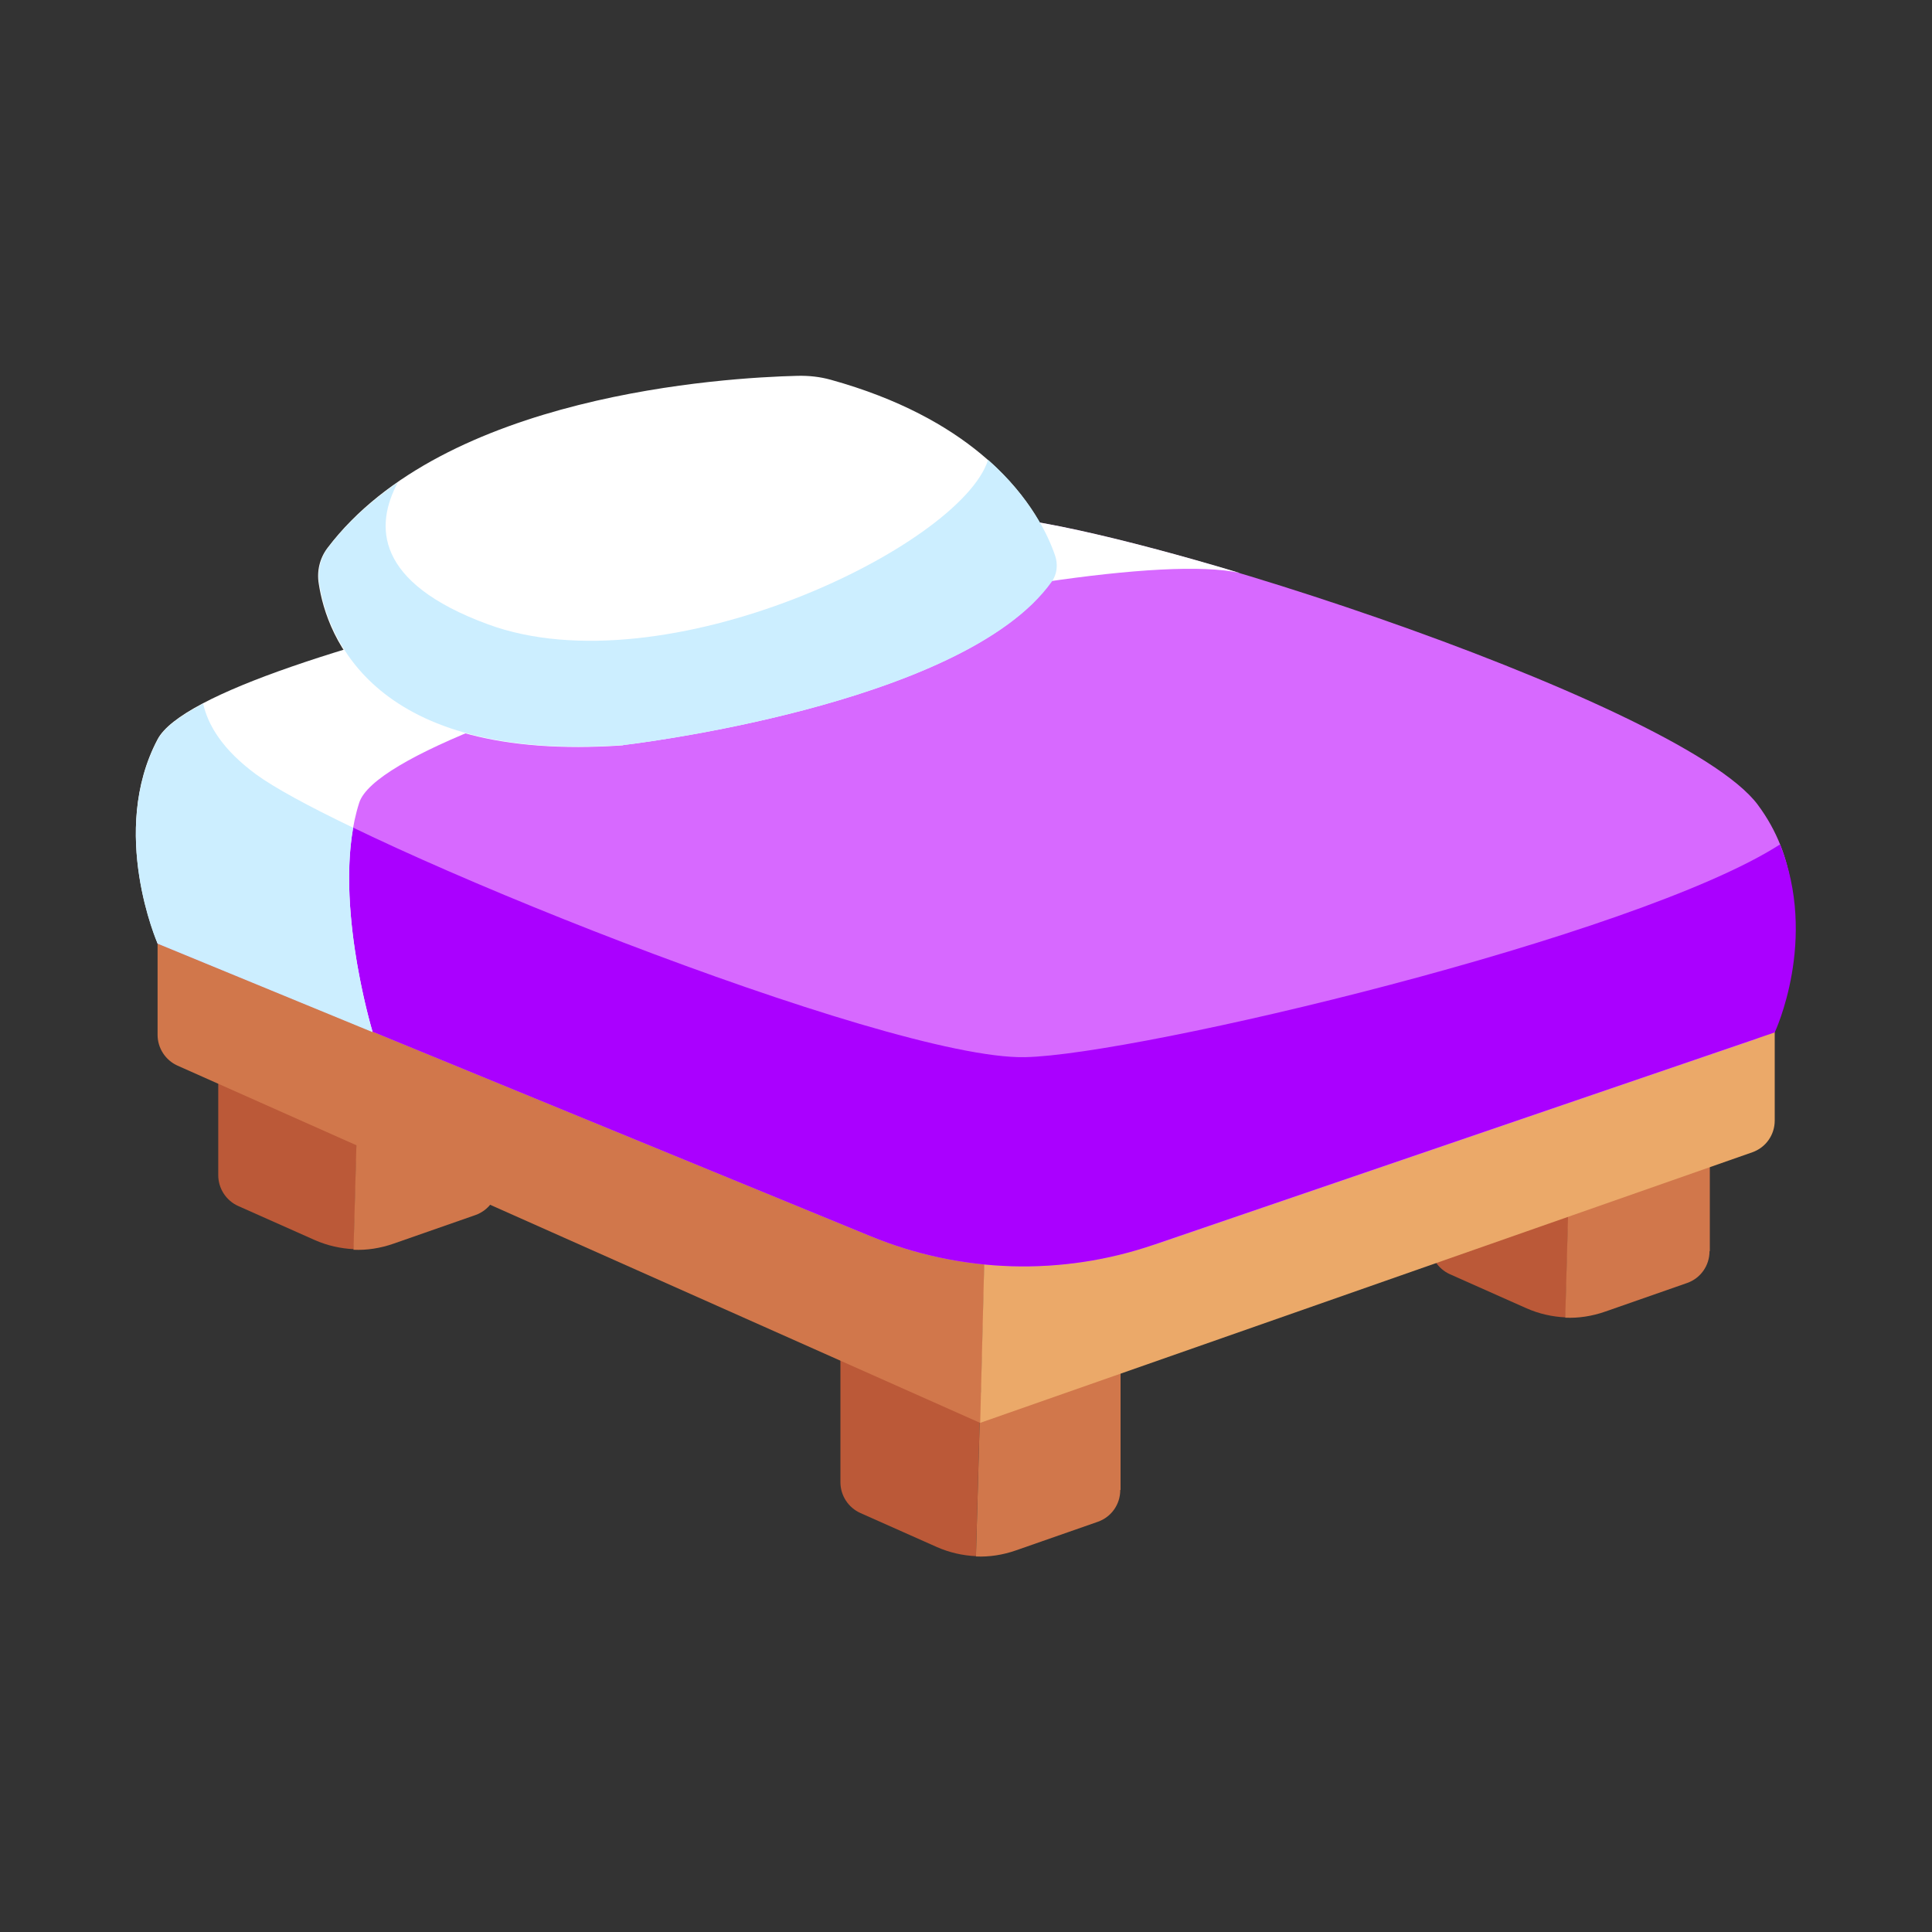 <?xml version="1.0" encoding="UTF-8"?>
<svg id="Layer_2" data-name="Layer 2" xmlns="http://www.w3.org/2000/svg" viewBox="0 0 64 64">
  <rect x="0" y="0" width="64" height="64" fill="#333333" stroke="none"/>
  <defs>
    <style>
      .cls-1 {
        fill: #d1774b;
      }

      .cls-1, .cls-2, .cls-3, .cls-4, .cls-5, .cls-6, .cls-7 {
        stroke-width: 0px;
      }

      .cls-8 {
        opacity: 0;
      }

      .cls-2 {
        fill: #eba969;
      }

      .cls-3 {
        fill: #d769ff;
      }

      .cls-4 {
        fill: #cef;
      }

      .cls-5 {
        fill: #fff;
      }

      .cls-6 {
        fill: #bb5938;
      }

      .cls-7 {
        fill: #a0f;
      }
    </style>
  </defs>
  <g id="Exports_2" data-name="Exports 2">
    <g>
      <g class="cls-8">
        <rect class="cls-5" width="64" height="64"/>
      </g>
      <g>
        <g>
          <path class="cls-6" d="M51.86,43.64l.15-5.42-4.64-2.06v5.03c0,.44.26.84.66,1.02l2.54,1.13c.41.18.85.28,1.29.3Z"/>
          <path class="cls-1" d="M56.64,41.44v-4.95l-4.64,1.74-.15,5.42c.44.02.89-.05,1.32-.2l2.72-.95c.45-.16.74-.58.74-1.05Z"/>
        </g>
        <g>
          <path class="cls-6" d="M11.72,41.38l.15-5.42-4.64-2.06v5.03c0,.44.26.84.66,1.02l2.54,1.13c.41.18.85.28,1.29.3Z"/>
          <path class="cls-1" d="M16.5,39.19v-4.95l-4.64,1.74-.15,5.42c.44.02.89-.05,1.32-.2l2.72-.95c.45-.16.74-.58.74-1.05Z"/>
        </g>
        <g>
          <path class="cls-6" d="M32.33,51.55l.15-5.42-4.64-2.06v5.03c0,.44.26.84.66,1.02l2.54,1.13c.41.18.85.28,1.29.3Z"/>
          <path class="cls-1" d="M37.12,49.35v-4.95l-4.64,1.74-.15,5.42c.44.02.89-.05,1.32-.2l2.72-.95c.45-.16.74-.58.74-1.05Z"/>
        </g>
        <polygon class="cls-2" points="5.22 29.46 32.64 40.8 58.8 31.82 32.01 22.44 5.22 29.46"/>
        <path class="cls-1" d="M5.22,29.46v4.82c0,.44.26.84.66,1.02l26.6,11.84.16-6.33L5.22,29.46Z"/>
        <path class="cls-2" d="M32.48,47.13l25.57-8.96c.45-.16.74-.58.74-1.05v-5.3l-26.16,8.98-.16,6.33Z"/>
        <g>
          <path class="cls-3" d="M38.23,41.24l20-6.84s2.61-4.23,0-7.74-22.32-9.81-25.83-9.54c-3.51.27-25.21,4.32-26.83,7.38-1.62,3.06-.35,6.75-.35,6.75l23.62,9.7c2.99,1.23,6.33,1.33,9.39.28Z"/>
          <path class="cls-7" d="M58.97,27.97c-4.75,3.06-21.3,6.98-25.02,7.05-4.59.09-22.33-7.07-25.47-9.38-1.1-.81-1.59-1.62-1.75-2.34l-1.51,7.95,23.62,9.7c2.99,1.23,6.33,1.33,9.39.28l20.56-7.03s1.45-3.07.17-6.24Z"/>
          <path class="cls-5" d="M41.07,18.98s0,0,0,0c-3.96-1.19-7.39-1.96-8.67-1.87-3.51.27-25.56,4.32-27.18,7.38-1.62,3.06,0,6.75,0,6.75l7.12,2.93s-1.4-4.61-.44-7.58c.96-2.98,24.25-8.71,29.17-7.61Z"/>
          <path class="cls-5" d="M20.65,24.68s9.95-1.14,13.57-4.71c.62-.61.79-1.54.4-2.32-.72-1.45-2.56-3.81-7.1-5.07-.36-.1-.73-.14-1.11-.13-2.43.06-11.71.62-15.56,5.7-.26.34-.36.77-.29,1.19.26,1.71,1.75,5.93,10.08,5.35Z"/>
          <path class="cls-4" d="M12.34,34.18s-1.16-3.83-.64-6.76c-1.48-.71-2.62-1.33-3.22-1.77-1.1-.81-1.59-1.62-1.75-2.34-.78.41-1.31.81-1.51,1.2-1.62,3.06,0,6.75,0,6.75l7.12,2.93Z"/>
          <path class="cls-4" d="M32.73,15.24c-.92,2.86-10.7,7.6-16.57,5.44-3.75-1.38-3.75-3.27-2.98-4.7-.88.61-1.67,1.32-2.31,2.16-.26.34-.36.78-.29,1.2.27,1.71,1.76,5.92,10.08,5.34,0,0,11.24-1.29,14.18-5.41.18-.25.21-.58.11-.87-.23-.67-.81-1.92-2.21-3.16Z"/>
        </g>
      </g>
    </g>
  </g>
</svg>